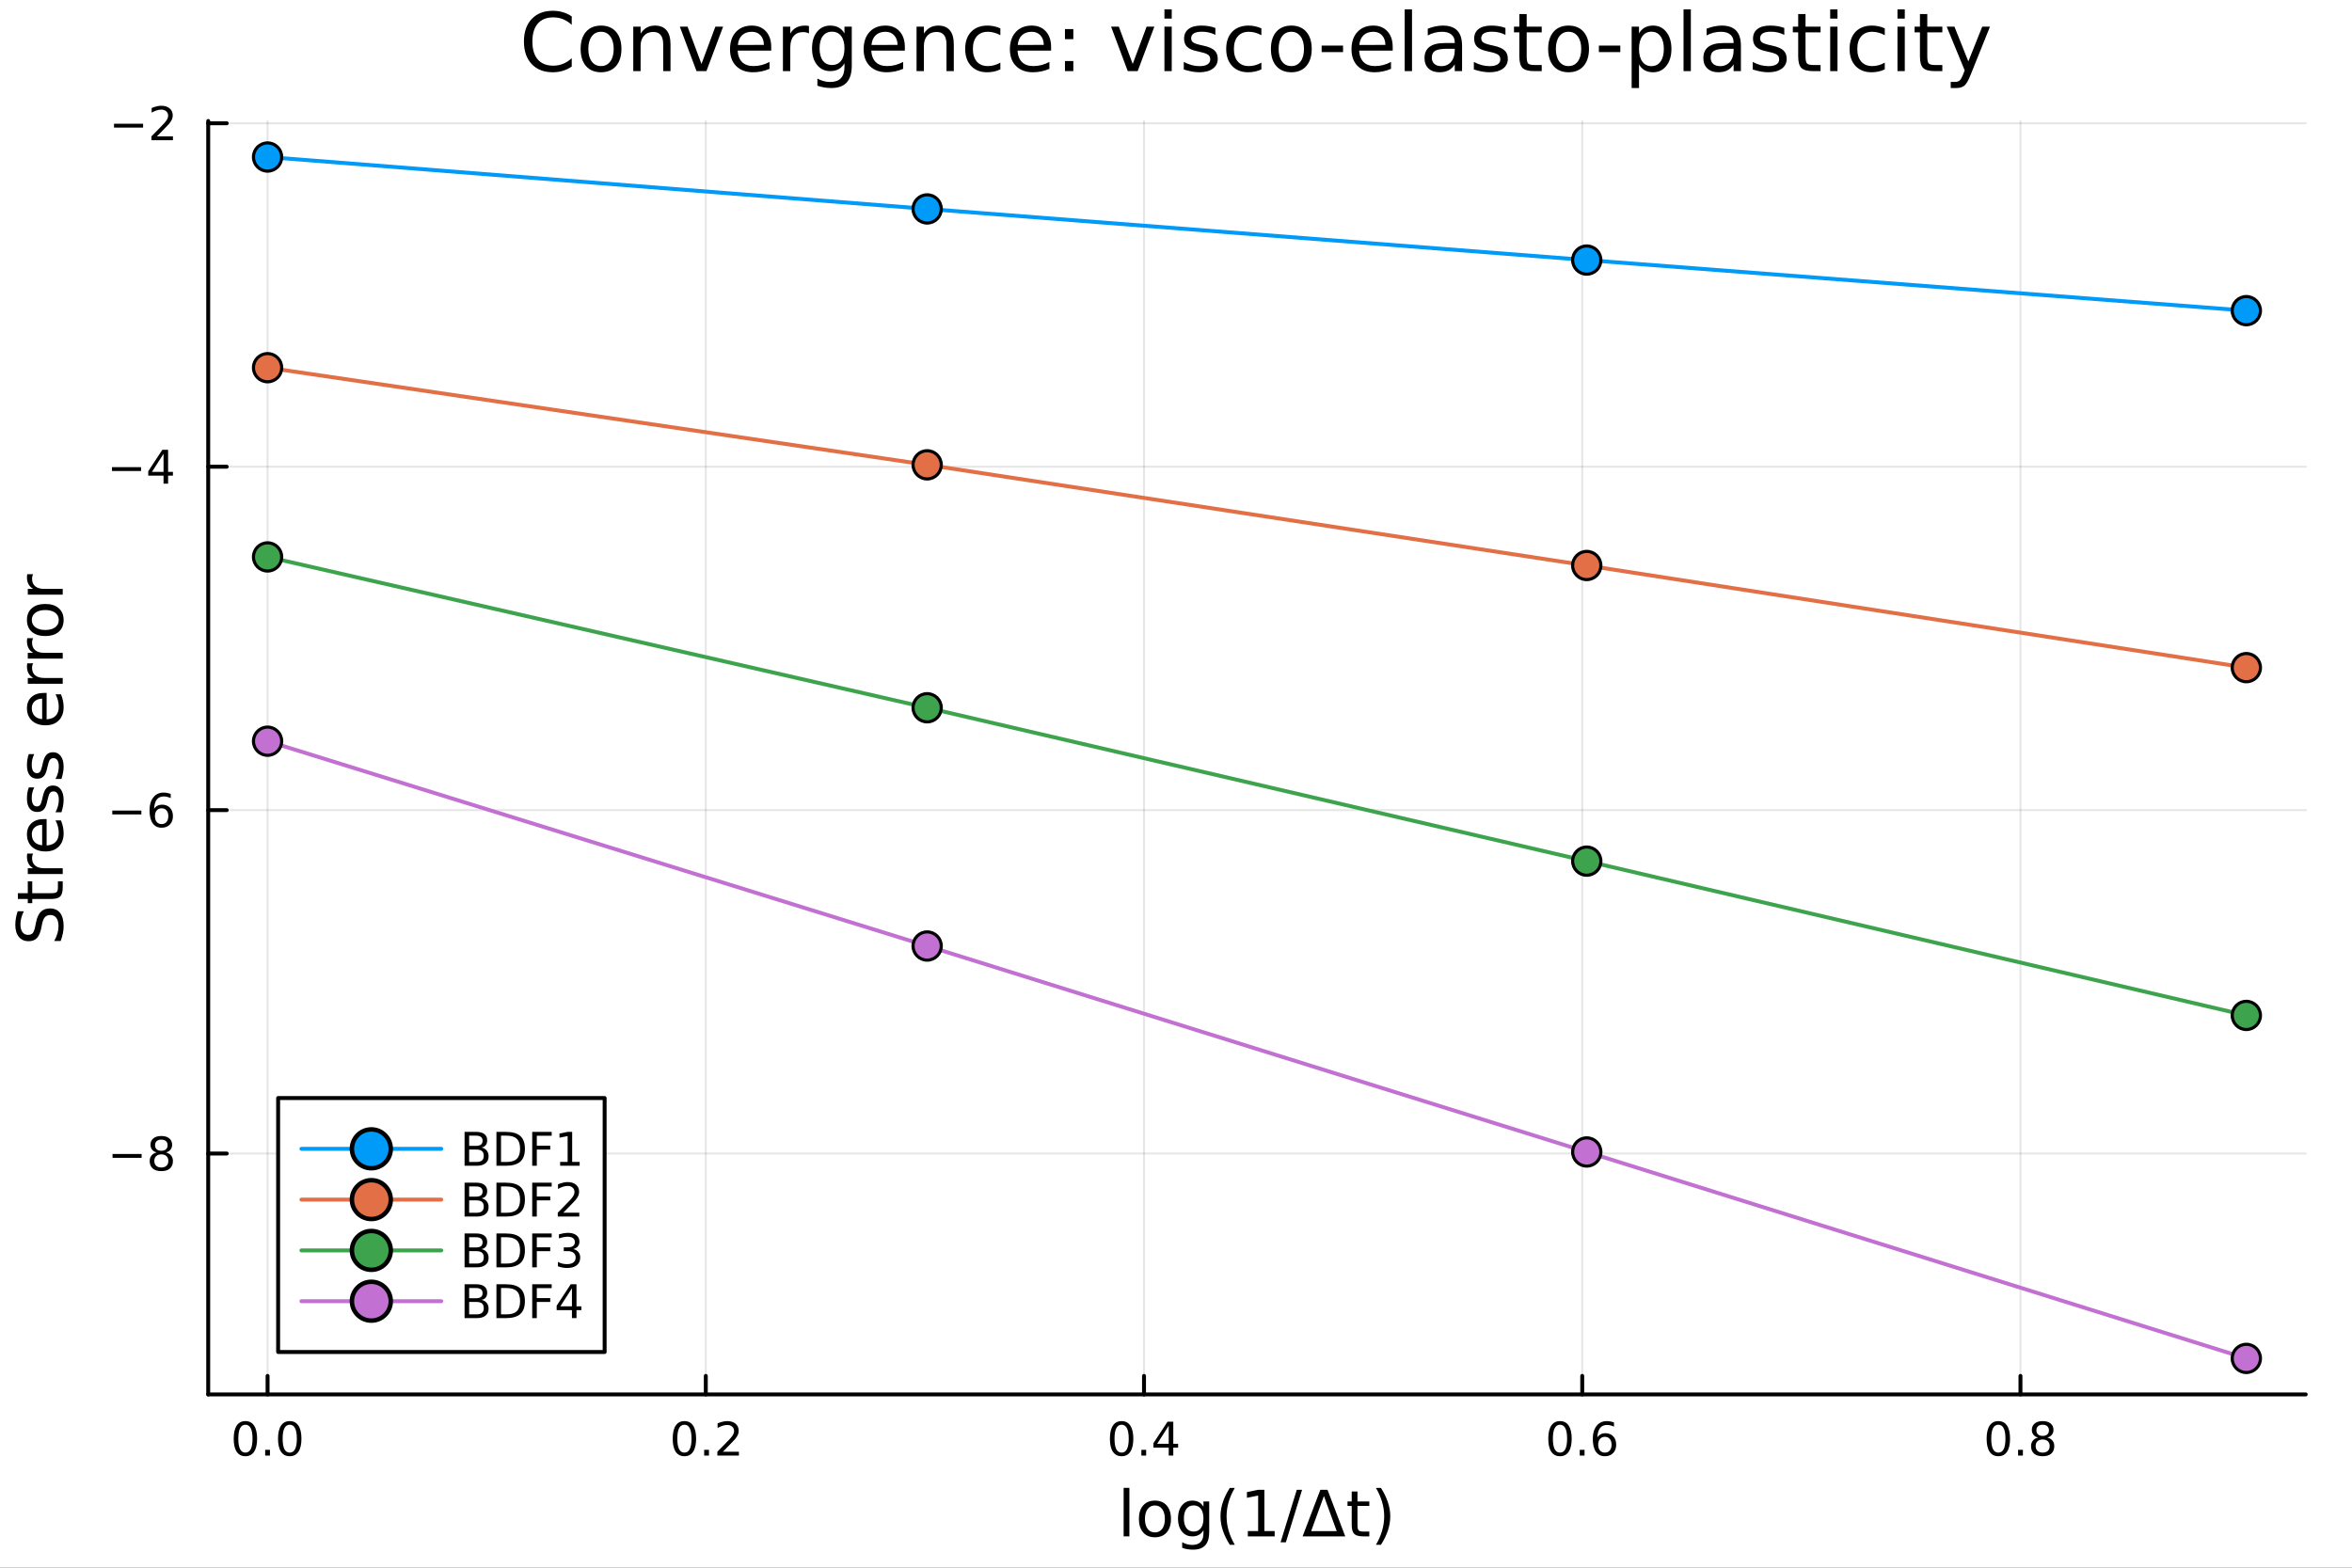 <svg xmlns="http://www.w3.org/2000/svg" xmlns:xlink="http://www.w3.org/1999/xlink" width="600" height="400" viewBox="0 0 2400 1600">
<rect x="0" y="0" width="2400" height="1600" fill="#333333" stroke="none"/>
<defs>
  <clipPath id="clip310">
    <rect x="0" y="0" width="2400" height="1600"></rect>
  </clipPath>
</defs>
<path clip-path="url(#clip310)" d="M0 1600 L2400 1600 L2400 8.88178e-14 L0 8.88178e-14  Z" fill="#ffffff" fill-rule="evenodd" fill-opacity="1"></path>
<defs>
  <clipPath id="clip311">
    <rect x="480" y="0" width="1681" height="1600"></rect>
  </clipPath>
</defs>
<path clip-path="url(#clip310)" d="M212.459 1423.18 L2352.76 1423.18 L2352.76 123.472 L212.459 123.472  Z" fill="#ffffff" fill-rule="evenodd" fill-opacity="1"></path>
<defs>
  <clipPath id="clip312">
    <rect x="212" y="123" width="2141" height="1301"></rect>
  </clipPath>
</defs>
<polyline clip-path="url(#clip312)" style="stroke:#000000; stroke-linecap:round; stroke-linejoin:round; stroke-width:2; stroke-opacity:0.1; fill:none" points="273.033,1423.18 273.033,123.472 "></polyline>
<polyline clip-path="url(#clip312)" style="stroke:#000000; stroke-linecap:round; stroke-linejoin:round; stroke-width:2; stroke-opacity:0.1; fill:none" points="720.198,1423.18 720.198,123.472 "></polyline>
<polyline clip-path="url(#clip312)" style="stroke:#000000; stroke-linecap:round; stroke-linejoin:round; stroke-width:2; stroke-opacity:0.1; fill:none" points="1167.36,1423.18 1167.36,123.472 "></polyline>
<polyline clip-path="url(#clip312)" style="stroke:#000000; stroke-linecap:round; stroke-linejoin:round; stroke-width:2; stroke-opacity:0.1; fill:none" points="1614.53,1423.18 1614.53,123.472 "></polyline>
<polyline clip-path="url(#clip312)" style="stroke:#000000; stroke-linecap:round; stroke-linejoin:round; stroke-width:2; stroke-opacity:0.1; fill:none" points="2061.69,1423.18 2061.69,123.472 "></polyline>
<polyline clip-path="url(#clip312)" style="stroke:#000000; stroke-linecap:round; stroke-linejoin:round; stroke-width:2; stroke-opacity:0.1; fill:none" points="212.459,1177.31 2352.76,1177.31 "></polyline>
<polyline clip-path="url(#clip312)" style="stroke:#000000; stroke-linecap:round; stroke-linejoin:round; stroke-width:2; stroke-opacity:0.1; fill:none" points="212.459,826.821 2352.76,826.821 "></polyline>
<polyline clip-path="url(#clip312)" style="stroke:#000000; stroke-linecap:round; stroke-linejoin:round; stroke-width:2; stroke-opacity:0.1; fill:none" points="212.459,476.329 2352.76,476.329 "></polyline>
<polyline clip-path="url(#clip312)" style="stroke:#000000; stroke-linecap:round; stroke-linejoin:round; stroke-width:2; stroke-opacity:0.1; fill:none" points="212.459,125.836 2352.76,125.836 "></polyline>
<polyline clip-path="url(#clip310)" style="stroke:#000000; stroke-linecap:round; stroke-linejoin:round; stroke-width:4; stroke-opacity:1; fill:none" points="212.459,1423.18 2352.76,1423.18 "></polyline>
<polyline clip-path="url(#clip310)" style="stroke:#000000; stroke-linecap:round; stroke-linejoin:round; stroke-width:4; stroke-opacity:1; fill:none" points="273.033,1423.18 273.033,1404.28 "></polyline>
<polyline clip-path="url(#clip310)" style="stroke:#000000; stroke-linecap:round; stroke-linejoin:round; stroke-width:4; stroke-opacity:1; fill:none" points="720.198,1423.18 720.198,1404.28 "></polyline>
<polyline clip-path="url(#clip310)" style="stroke:#000000; stroke-linecap:round; stroke-linejoin:round; stroke-width:4; stroke-opacity:1; fill:none" points="1167.36,1423.18 1167.36,1404.28 "></polyline>
<polyline clip-path="url(#clip310)" style="stroke:#000000; stroke-linecap:round; stroke-linejoin:round; stroke-width:4; stroke-opacity:1; fill:none" points="1614.53,1423.18 1614.53,1404.28 "></polyline>
<polyline clip-path="url(#clip310)" style="stroke:#000000; stroke-linecap:round; stroke-linejoin:round; stroke-width:4; stroke-opacity:1; fill:none" points="2061.69,1423.18 2061.69,1404.28 "></polyline>
<path clip-path="url(#clip310)" d="M250.418 1454.1 Q246.807 1454.1 244.978 1457.66 Q243.172 1461.2 243.172 1468.33 Q243.172 1475.44 244.978 1479.01 Q246.807 1482.55 250.418 1482.55 Q254.052 1482.55 255.858 1479.01 Q257.686 1475.44 257.686 1468.33 Q257.686 1461.2 255.858 1457.66 Q254.052 1454.1 250.418 1454.1 M250.418 1450.39 Q256.228 1450.39 259.283 1455 Q262.362 1459.58 262.362 1468.33 Q262.362 1477.06 259.283 1481.67 Q256.228 1486.25 250.418 1486.25 Q244.608 1486.25 241.529 1481.67 Q238.473 1477.06 238.473 1468.33 Q238.473 1459.58 241.529 1455 Q244.608 1450.39 250.418 1450.39 Z" fill="#000000" fill-rule="nonzero" fill-opacity="1"></path><path clip-path="url(#clip310)" d="M270.58 1479.7 L275.464 1479.7 L275.464 1485.58 L270.58 1485.58 L270.58 1479.7 Z" fill="#000000" fill-rule="nonzero" fill-opacity="1"></path><path clip-path="url(#clip310)" d="M295.649 1454.1 Q292.038 1454.1 290.209 1457.66 Q288.404 1461.2 288.404 1468.33 Q288.404 1475.44 290.209 1479.01 Q292.038 1482.55 295.649 1482.55 Q299.283 1482.55 301.089 1479.01 Q302.917 1475.44 302.917 1468.33 Q302.917 1461.2 301.089 1457.66 Q299.283 1454.1 295.649 1454.1 M295.649 1450.39 Q301.459 1450.39 304.515 1455 Q307.593 1459.58 307.593 1468.33 Q307.593 1477.06 304.515 1481.67 Q301.459 1486.25 295.649 1486.25 Q289.839 1486.25 286.76 1481.67 Q283.705 1477.06 283.705 1468.33 Q283.705 1459.58 286.76 1455 Q289.839 1450.39 295.649 1450.39 Z" fill="#000000" fill-rule="nonzero" fill-opacity="1"></path><path clip-path="url(#clip310)" d="M698.381 1454.1 Q694.77 1454.1 692.941 1457.66 Q691.135 1461.2 691.135 1468.33 Q691.135 1475.44 692.941 1479.01 Q694.77 1482.55 698.381 1482.55 Q702.015 1482.55 703.82 1479.01 Q705.649 1475.44 705.649 1468.33 Q705.649 1461.2 703.82 1457.66 Q702.015 1454.1 698.381 1454.1 M698.381 1450.39 Q704.191 1450.39 707.246 1455 Q710.325 1459.58 710.325 1468.33 Q710.325 1477.06 707.246 1481.67 Q704.191 1486.25 698.381 1486.25 Q692.57 1486.25 689.492 1481.67 Q686.436 1477.06 686.436 1468.33 Q686.436 1459.58 689.492 1455 Q692.57 1450.39 698.381 1450.39 Z" fill="#000000" fill-rule="nonzero" fill-opacity="1"></path><path clip-path="url(#clip310)" d="M718.543 1479.7 L723.427 1479.7 L723.427 1485.58 L718.543 1485.58 L718.543 1479.7 Z" fill="#000000" fill-rule="nonzero" fill-opacity="1"></path><path clip-path="url(#clip310)" d="M737.64 1481.64 L753.959 1481.64 L753.959 1485.58 L732.015 1485.58 L732.015 1481.64 Q734.677 1478.89 739.26 1474.26 Q743.867 1469.61 745.047 1468.27 Q747.292 1465.74 748.172 1464.01 Q749.075 1462.25 749.075 1460.56 Q749.075 1457.8 747.13 1456.07 Q745.209 1454.33 742.107 1454.33 Q739.908 1454.33 737.455 1455.09 Q735.024 1455.86 732.246 1457.41 L732.246 1452.69 Q735.07 1451.55 737.524 1450.97 Q739.978 1450.39 742.015 1450.39 Q747.385 1450.39 750.579 1453.08 Q753.774 1455.77 753.774 1460.26 Q753.774 1462.39 752.964 1464.31 Q752.177 1466.2 750.07 1468.8 Q749.491 1469.47 746.39 1472.69 Q743.288 1475.88 737.64 1481.64 Z" fill="#000000" fill-rule="nonzero" fill-opacity="1"></path><path clip-path="url(#clip310)" d="M1144.5 1454.1 Q1140.89 1454.1 1139.06 1457.66 Q1137.26 1461.2 1137.26 1468.33 Q1137.26 1475.44 1139.06 1479.01 Q1140.89 1482.55 1144.5 1482.55 Q1148.14 1482.55 1149.94 1479.01 Q1151.77 1475.44 1151.77 1468.33 Q1151.77 1461.2 1149.94 1457.66 Q1148.14 1454.1 1144.5 1454.1 M1144.5 1450.39 Q1150.31 1450.39 1153.37 1455 Q1156.45 1459.58 1156.45 1468.33 Q1156.45 1477.06 1153.37 1481.67 Q1150.31 1486.25 1144.5 1486.25 Q1138.69 1486.25 1135.61 1481.67 Q1132.56 1477.06 1132.56 1468.33 Q1132.56 1459.58 1135.61 1455 Q1138.69 1450.39 1144.5 1450.39 Z" fill="#000000" fill-rule="nonzero" fill-opacity="1"></path><path clip-path="url(#clip310)" d="M1164.67 1479.7 L1169.55 1479.7 L1169.55 1485.58 L1164.67 1485.58 L1164.67 1479.7 Z" fill="#000000" fill-rule="nonzero" fill-opacity="1"></path><path clip-path="url(#clip310)" d="M1192.58 1455.09 L1180.78 1473.54 L1192.58 1473.54 L1192.58 1455.09 M1191.35 1451.02 L1197.23 1451.02 L1197.23 1473.54 L1202.17 1473.54 L1202.17 1477.43 L1197.23 1477.43 L1197.23 1485.58 L1192.58 1485.58 L1192.58 1477.43 L1176.98 1477.43 L1176.98 1472.92 L1191.35 1451.02 Z" fill="#000000" fill-rule="nonzero" fill-opacity="1"></path><path clip-path="url(#clip310)" d="M1591.83 1454.1 Q1588.22 1454.1 1586.39 1457.66 Q1584.58 1461.2 1584.58 1468.33 Q1584.58 1475.44 1586.39 1479.01 Q1588.22 1482.55 1591.83 1482.55 Q1595.46 1482.55 1597.27 1479.01 Q1599.1 1475.44 1599.1 1468.33 Q1599.1 1461.2 1597.27 1457.66 Q1595.46 1454.1 1591.83 1454.1 M1591.83 1450.39 Q1597.64 1450.39 1600.7 1455 Q1603.77 1459.58 1603.77 1468.33 Q1603.77 1477.06 1600.7 1481.67 Q1597.64 1486.25 1591.83 1486.25 Q1586.02 1486.25 1582.94 1481.67 Q1579.89 1477.06 1579.89 1468.33 Q1579.89 1459.58 1582.94 1455 Q1586.02 1450.39 1591.83 1450.39 Z" fill="#000000" fill-rule="nonzero" fill-opacity="1"></path><path clip-path="url(#clip310)" d="M1611.99 1479.7 L1616.88 1479.7 L1616.88 1485.58 L1611.99 1485.58 L1611.99 1479.7 Z" fill="#000000" fill-rule="nonzero" fill-opacity="1"></path><path clip-path="url(#clip310)" d="M1637.64 1466.44 Q1634.49 1466.44 1632.64 1468.59 Q1630.81 1470.74 1630.81 1474.49 Q1630.81 1478.22 1632.64 1480.39 Q1634.49 1482.55 1637.64 1482.55 Q1640.79 1482.55 1642.62 1480.39 Q1644.47 1478.22 1644.47 1474.49 Q1644.47 1470.74 1642.62 1468.59 Q1640.79 1466.44 1637.64 1466.44 M1646.92 1451.78 L1646.92 1456.04 Q1645.16 1455.21 1643.36 1454.77 Q1641.57 1454.33 1639.82 1454.33 Q1635.19 1454.33 1632.73 1457.45 Q1630.3 1460.58 1629.95 1466.9 Q1631.32 1464.89 1633.38 1463.82 Q1635.44 1462.73 1637.92 1462.73 Q1643.13 1462.73 1646.13 1465.9 Q1649.17 1469.05 1649.17 1474.49 Q1649.17 1479.82 1646.02 1483.03 Q1642.87 1486.25 1637.64 1486.25 Q1631.64 1486.25 1628.47 1481.67 Q1625.3 1477.06 1625.3 1468.33 Q1625.3 1460.14 1629.19 1455.28 Q1633.08 1450.39 1639.63 1450.39 Q1641.39 1450.39 1643.17 1450.74 Q1644.98 1451.09 1646.92 1451.78 Z" fill="#000000" fill-rule="nonzero" fill-opacity="1"></path><path clip-path="url(#clip310)" d="M2039.12 1454.1 Q2035.51 1454.1 2033.68 1457.66 Q2031.88 1461.2 2031.88 1468.33 Q2031.88 1475.44 2033.68 1479.01 Q2035.51 1482.55 2039.12 1482.55 Q2042.76 1482.55 2044.56 1479.01 Q2046.39 1475.44 2046.39 1468.33 Q2046.39 1461.2 2044.56 1457.66 Q2042.76 1454.1 2039.12 1454.1 M2039.12 1450.39 Q2044.93 1450.39 2047.99 1455 Q2051.07 1459.58 2051.07 1468.33 Q2051.07 1477.06 2047.99 1481.67 Q2044.93 1486.25 2039.12 1486.25 Q2033.31 1486.25 2030.23 1481.67 Q2027.18 1477.06 2027.18 1468.33 Q2027.18 1459.58 2030.23 1455 Q2033.31 1450.39 2039.12 1450.39 Z" fill="#000000" fill-rule="nonzero" fill-opacity="1"></path><path clip-path="url(#clip310)" d="M2059.28 1479.7 L2064.17 1479.7 L2064.17 1485.58 L2059.28 1485.58 L2059.28 1479.7 Z" fill="#000000" fill-rule="nonzero" fill-opacity="1"></path><path clip-path="url(#clip310)" d="M2084.35 1469.17 Q2081.02 1469.17 2079.1 1470.95 Q2077.2 1472.73 2077.2 1475.86 Q2077.2 1478.98 2079.1 1480.77 Q2081.02 1482.55 2084.35 1482.55 Q2087.69 1482.55 2089.61 1480.77 Q2091.53 1478.96 2091.53 1475.86 Q2091.53 1472.73 2089.61 1470.95 Q2087.71 1469.17 2084.35 1469.17 M2079.68 1467.18 Q2076.67 1466.44 2074.98 1464.38 Q2073.31 1462.32 2073.31 1459.35 Q2073.31 1455.21 2076.25 1452.8 Q2079.21 1450.39 2084.35 1450.39 Q2089.51 1450.39 2092.45 1452.8 Q2095.39 1455.21 2095.39 1459.35 Q2095.39 1462.32 2093.7 1464.38 Q2092.04 1466.44 2089.05 1467.18 Q2092.43 1467.96 2094.31 1470.26 Q2096.2 1472.55 2096.2 1475.86 Q2096.2 1480.88 2093.13 1483.57 Q2090.07 1486.25 2084.35 1486.25 Q2078.63 1486.25 2075.56 1483.57 Q2072.5 1480.88 2072.5 1475.86 Q2072.5 1472.55 2074.4 1470.26 Q2076.3 1467.96 2079.68 1467.18 M2077.96 1459.79 Q2077.96 1462.48 2079.63 1463.98 Q2081.32 1465.49 2084.35 1465.49 Q2087.36 1465.49 2089.05 1463.98 Q2090.76 1462.48 2090.76 1459.79 Q2090.76 1457.11 2089.05 1455.6 Q2087.36 1454.1 2084.35 1454.1 Q2081.32 1454.1 2079.63 1455.6 Q2077.96 1457.11 2077.96 1459.79 Z" fill="#000000" fill-rule="nonzero" fill-opacity="1"></path><path clip-path="url(#clip310)" d="M1146.57 1518.52 L1152.43 1518.52 L1152.43 1568.04 L1146.57 1568.04 L1146.57 1518.52 Z" fill="#000000" fill-rule="nonzero" fill-opacity="1"></path><path clip-path="url(#clip310)" d="M1178.5 1536.5 Q1173.79 1536.5 1171.05 1540.19 Q1168.31 1543.85 1168.31 1550.25 Q1168.31 1556.65 1171.02 1560.34 Q1173.75 1564 1178.5 1564 Q1183.18 1564 1185.91 1560.31 Q1188.65 1556.62 1188.65 1550.25 Q1188.65 1543.92 1185.91 1540.23 Q1183.18 1536.5 1178.5 1536.5 M1178.5 1531.54 Q1186.14 1531.54 1190.5 1536.5 Q1194.86 1541.47 1194.86 1550.25 Q1194.86 1559 1190.5 1564 Q1186.14 1568.97 1178.5 1568.97 Q1170.83 1568.97 1166.47 1564 Q1162.14 1559 1162.14 1550.25 Q1162.14 1541.47 1166.47 1536.5 Q1170.83 1531.54 1178.5 1531.54 Z" fill="#000000" fill-rule="nonzero" fill-opacity="1"></path><path clip-path="url(#clip310)" d="M1228.02 1549.81 Q1228.02 1543.44 1225.38 1539.94 Q1222.77 1536.44 1218.03 1536.44 Q1213.32 1536.44 1210.67 1539.94 Q1208.06 1543.44 1208.06 1549.81 Q1208.06 1556.14 1210.67 1559.64 Q1213.32 1563.14 1218.03 1563.14 Q1222.77 1563.14 1225.38 1559.64 Q1228.02 1556.14 1228.02 1549.81 M1233.88 1563.62 Q1233.88 1572.72 1229.84 1577.15 Q1225.79 1581.6 1217.45 1581.6 Q1214.37 1581.6 1211.63 1581.13 Q1208.89 1580.68 1206.31 1579.72 L1206.31 1574.03 Q1208.89 1575.43 1211.41 1576.1 Q1213.92 1576.76 1216.53 1576.76 Q1222.29 1576.76 1225.16 1573.74 Q1228.02 1570.75 1228.02 1564.67 L1228.02 1561.77 Q1226.21 1564.92 1223.37 1566.48 Q1220.54 1568.04 1216.6 1568.04 Q1210.04 1568.04 1206.03 1563.05 Q1202.02 1558.05 1202.02 1549.81 Q1202.02 1541.53 1206.03 1536.53 Q1210.04 1531.54 1216.6 1531.54 Q1220.54 1531.54 1223.37 1533.1 Q1226.21 1534.66 1228.02 1537.81 L1228.02 1532.4 L1233.88 1532.4 L1233.88 1563.62 Z" fill="#000000" fill-rule="nonzero" fill-opacity="1"></path><path clip-path="url(#clip310)" d="M1260.01 1518.58 Q1255.74 1525.9 1253.68 1533.06 Q1251.61 1540.23 1251.61 1547.58 Q1251.61 1554.93 1253.68 1562.16 Q1255.78 1569.35 1260.01 1576.64 L1254.92 1576.64 Q1250.14 1569.16 1247.76 1561.93 Q1245.4 1554.71 1245.4 1547.58 Q1245.4 1540.48 1247.76 1533.29 Q1250.11 1526.09 1254.92 1518.58 L1260.01 1518.58 Z" fill="#000000" fill-rule="nonzero" fill-opacity="1"></path><path clip-path="url(#clip310)" d="M1273.31 1562.63 L1283.82 1562.63 L1283.82 1526.38 L1272.39 1528.67 L1272.39 1522.82 L1283.75 1520.52 L1290.18 1520.52 L1290.18 1562.63 L1300.69 1562.63 L1300.69 1568.04 L1273.31 1568.04 L1273.31 1562.63 Z" fill="#000000" fill-rule="nonzero" fill-opacity="1"></path><path clip-path="url(#clip310)" d="M1323.25 1520.52 L1328.66 1520.52 L1312.11 1574.09 L1306.7 1574.09 L1323.25 1520.52 Z" fill="#000000" fill-rule="nonzero" fill-opacity="1"></path><path clip-path="url(#clip310)" d="M1350.94 1526.86 L1337.89 1562.7 L1364.02 1562.7 L1350.94 1526.86 M1329.17 1568.04 L1347.31 1520.52 L1354.6 1520.52 L1372.71 1568.04 L1329.17 1568.04 Z" fill="#000000" fill-rule="nonzero" fill-opacity="1"></path><path clip-path="url(#clip310)" d="M1385.19 1522.27 L1385.19 1532.4 L1397.25 1532.4 L1397.25 1536.95 L1385.19 1536.95 L1385.19 1556.3 Q1385.19 1560.66 1386.37 1561.9 Q1387.58 1563.14 1391.24 1563.14 L1397.25 1563.14 L1397.25 1568.04 L1391.24 1568.04 Q1384.46 1568.04 1381.88 1565.53 Q1379.3 1562.98 1379.3 1556.3 L1379.3 1536.95 L1375.01 1536.95 L1375.01 1532.4 L1379.3 1532.4 L1379.3 1522.27 L1385.19 1522.27 Z" fill="#000000" fill-rule="nonzero" fill-opacity="1"></path><path clip-path="url(#clip310)" d="M1404.03 1518.58 L1409.13 1518.58 Q1413.9 1526.09 1416.26 1533.29 Q1418.64 1540.48 1418.64 1547.58 Q1418.64 1554.71 1416.26 1561.93 Q1413.9 1569.16 1409.13 1576.64 L1404.03 1576.64 Q1408.27 1569.35 1410.34 1562.16 Q1412.44 1554.93 1412.44 1547.58 Q1412.44 1540.23 1410.34 1533.06 Q1408.27 1525.9 1404.03 1518.58 Z" fill="#000000" fill-rule="nonzero" fill-opacity="1"></path><polyline clip-path="url(#clip310)" style="stroke:#000000; stroke-linecap:round; stroke-linejoin:round; stroke-width:4; stroke-opacity:1; fill:none" points="212.459,1423.18 212.459,123.472 "></polyline>
<polyline clip-path="url(#clip310)" style="stroke:#000000; stroke-linecap:round; stroke-linejoin:round; stroke-width:4; stroke-opacity:1; fill:none" points="212.459,1177.31 231.357,1177.31 "></polyline>
<polyline clip-path="url(#clip310)" style="stroke:#000000; stroke-linecap:round; stroke-linejoin:round; stroke-width:4; stroke-opacity:1; fill:none" points="212.459,826.821 231.357,826.821 "></polyline>
<polyline clip-path="url(#clip310)" style="stroke:#000000; stroke-linecap:round; stroke-linejoin:round; stroke-width:4; stroke-opacity:1; fill:none" points="212.459,476.329 231.357,476.329 "></polyline>
<polyline clip-path="url(#clip310)" style="stroke:#000000; stroke-linecap:round; stroke-linejoin:round; stroke-width:4; stroke-opacity:1; fill:none" points="212.459,125.836 231.357,125.836 "></polyline>
<path clip-path="url(#clip310)" d="M114.839 1177.77 L144.515 1177.77 L144.515 1181.7 L114.839 1181.7 L114.839 1177.77 Z" fill="#000000" fill-rule="nonzero" fill-opacity="1"></path><path clip-path="url(#clip310)" d="M164.607 1178.18 Q161.274 1178.18 159.353 1179.96 Q157.454 1181.75 157.454 1184.87 Q157.454 1188 159.353 1189.78 Q161.274 1191.56 164.607 1191.56 Q167.94 1191.56 169.862 1189.78 Q171.783 1187.97 171.783 1184.87 Q171.783 1181.75 169.862 1179.96 Q167.964 1178.18 164.607 1178.18 M159.931 1176.19 Q156.922 1175.45 155.232 1173.39 Q153.566 1171.33 153.566 1168.37 Q153.566 1164.22 156.505 1161.82 Q159.468 1159.41 164.607 1159.41 Q169.769 1159.41 172.709 1161.82 Q175.649 1164.22 175.649 1168.37 Q175.649 1171.33 173.959 1173.39 Q172.292 1175.45 169.306 1176.19 Q172.686 1176.98 174.561 1179.27 Q176.459 1181.56 176.459 1184.87 Q176.459 1189.89 173.38 1192.58 Q170.325 1195.27 164.607 1195.27 Q158.89 1195.27 155.811 1192.58 Q152.755 1189.89 152.755 1184.87 Q152.755 1181.56 154.653 1179.27 Q156.552 1176.98 159.931 1176.19 M158.218 1168.81 Q158.218 1171.49 159.885 1173 Q161.575 1174.5 164.607 1174.5 Q167.616 1174.5 169.306 1173 Q171.019 1171.49 171.019 1168.81 Q171.019 1166.12 169.306 1164.62 Q167.616 1163.11 164.607 1163.11 Q161.575 1163.11 159.885 1164.62 Q158.218 1166.12 158.218 1168.81 Z" fill="#000000" fill-rule="nonzero" fill-opacity="1"></path><path clip-path="url(#clip310)" d="M114.584 827.273 L144.26 827.273 L144.26 831.208 L114.584 831.208 L114.584 827.273 Z" fill="#000000" fill-rule="nonzero" fill-opacity="1"></path><path clip-path="url(#clip310)" d="M164.931 824.958 Q161.783 824.958 159.931 827.111 Q158.103 829.263 158.103 833.013 Q158.103 836.74 159.931 838.916 Q161.783 841.069 164.931 841.069 Q168.079 841.069 169.908 838.916 Q171.76 836.74 171.76 833.013 Q171.76 829.263 169.908 827.111 Q168.079 824.958 164.931 824.958 M174.214 810.305 L174.214 814.564 Q172.454 813.731 170.649 813.291 Q168.866 812.851 167.107 812.851 Q162.477 812.851 160.024 815.976 Q157.593 819.101 157.246 825.421 Q158.612 823.407 160.672 822.342 Q162.732 821.254 165.209 821.254 Q170.417 821.254 173.427 824.425 Q176.459 827.574 176.459 833.013 Q176.459 838.337 173.311 841.555 Q170.163 844.773 164.931 844.773 Q158.936 844.773 155.765 840.189 Q152.593 835.583 152.593 826.856 Q152.593 818.662 156.482 813.801 Q160.371 808.916 166.922 808.916 Q168.681 808.916 170.464 809.263 Q172.269 809.611 174.214 810.305 Z" fill="#000000" fill-rule="nonzero" fill-opacity="1"></path><path clip-path="url(#clip310)" d="M114.26 476.78 L143.936 476.78 L143.936 480.715 L114.26 480.715 L114.26 476.78 Z" fill="#000000" fill-rule="nonzero" fill-opacity="1"></path><path clip-path="url(#clip310)" d="M166.876 463.123 L155.07 481.572 L166.876 481.572 L166.876 463.123 M165.649 459.049 L171.528 459.049 L171.528 481.572 L176.459 481.572 L176.459 485.46 L171.528 485.46 L171.528 493.609 L166.876 493.609 L166.876 485.46 L151.274 485.46 L151.274 480.947 L165.649 459.049 Z" fill="#000000" fill-rule="nonzero" fill-opacity="1"></path><path clip-path="url(#clip310)" d="M116.343 126.287 L146.019 126.287 L146.019 130.222 L116.343 130.222 L116.343 126.287 Z" fill="#000000" fill-rule="nonzero" fill-opacity="1"></path><path clip-path="url(#clip310)" d="M160.14 139.181 L176.459 139.181 L176.459 143.116 L154.515 143.116 L154.515 139.181 Q157.177 136.426 161.76 131.796 Q166.366 127.144 167.547 125.801 Q169.792 123.278 170.672 121.542 Q171.575 119.783 171.575 118.093 Q171.575 115.338 169.63 113.602 Q167.709 111.866 164.607 111.866 Q162.408 111.866 159.954 112.63 Q157.524 113.394 154.746 114.945 L154.746 110.222 Q157.57 109.088 160.024 108.509 Q162.477 107.931 164.515 107.931 Q169.885 107.931 173.079 110.616 Q176.274 113.301 176.274 117.792 Q176.274 119.921 175.464 121.843 Q174.677 123.741 172.57 126.333 Q171.991 127.005 168.889 130.222 Q165.788 133.417 160.14 139.181 Z" fill="#000000" fill-rule="nonzero" fill-opacity="1"></path><path clip-path="url(#clip310)" d="M18.044 930.018 L24.314 930.018 Q22.563 933.678 21.704 936.925 Q20.845 940.171 20.845 943.195 Q20.845 948.447 22.882 951.311 Q24.919 954.144 28.674 954.144 Q31.826 954.144 33.449 952.266 Q35.04 950.356 36.027 945.073 L36.823 941.19 Q38.191 933.996 41.66 930.591 Q45.098 927.153 50.891 927.153 Q57.798 927.153 61.362 931.8 Q64.927 936.415 64.927 945.359 Q64.927 948.733 64.163 952.552 Q63.399 956.34 61.904 960.414 L55.283 960.414 Q57.479 956.499 58.593 952.743 Q59.707 948.988 59.707 945.359 Q59.707 939.853 57.543 936.861 Q55.379 933.869 51.368 933.869 Q47.867 933.869 45.894 936.033 Q43.92 938.166 42.934 943.068 L42.17 946.982 Q40.737 954.176 37.682 957.39 Q34.626 960.605 29.184 960.605 Q22.882 960.605 19.253 956.181 Q15.625 951.725 15.625 943.927 Q15.625 940.585 16.23 937.116 Q16.834 933.646 18.044 930.018 Z" fill="#000000" fill-rule="nonzero" fill-opacity="1"></path><path clip-path="url(#clip310)" d="M18.235 911.589 L28.356 911.589 L28.356 899.526 L32.908 899.526 L32.908 911.589 L52.259 911.589 Q56.62 911.589 57.861 910.411 Q59.103 909.202 59.103 905.542 L59.103 899.526 L64.004 899.526 L64.004 905.542 Q64.004 912.321 61.49 914.899 Q58.943 917.477 52.259 917.477 L32.908 917.477 L32.908 921.774 L28.356 921.774 L28.356 917.477 L18.235 917.477 L18.235 911.589 Z" fill="#000000" fill-rule="nonzero" fill-opacity="1"></path><path clip-path="url(#clip310)" d="M33.831 871.167 Q33.258 872.154 33.003 873.331 Q32.717 874.477 32.717 875.878 Q32.717 880.843 35.963 883.516 Q39.178 886.158 45.225 886.158 L64.004 886.158 L64.004 892.046 L28.356 892.046 L28.356 886.158 L33.894 886.158 Q30.648 884.312 29.088 881.352 Q27.497 878.392 27.497 874.159 Q27.497 873.554 27.592 872.822 Q27.656 872.09 27.815 871.199 L33.831 871.167 Z" fill="#000000" fill-rule="nonzero" fill-opacity="1"></path><path clip-path="url(#clip310)" d="M44.716 835.965 L47.581 835.965 L47.581 862.891 Q53.628 862.51 56.811 859.263 Q59.962 855.985 59.962 850.16 Q59.962 846.786 59.134 843.635 Q58.307 840.452 56.652 837.333 L62.19 837.333 Q63.527 840.484 64.227 843.794 Q64.927 847.105 64.927 850.51 Q64.927 859.04 59.962 864.037 Q54.997 869.003 46.53 869.003 Q37.777 869.003 32.653 864.292 Q27.497 859.549 27.497 851.529 Q27.497 844.335 32.144 840.166 Q36.759 835.965 44.716 835.965 M42.997 841.821 Q38.191 841.885 35.327 844.526 Q32.462 847.136 32.462 851.465 Q32.462 856.367 35.231 859.327 Q38 862.255 43.029 862.701 L42.997 841.821 Z" fill="#000000" fill-rule="nonzero" fill-opacity="1"></path><path clip-path="url(#clip310)" d="M29.407 803.627 L34.945 803.627 Q33.672 806.109 33.035 808.783 Q32.398 811.457 32.398 814.321 Q32.398 818.682 33.735 820.878 Q35.072 823.042 37.746 823.042 Q39.783 823.042 40.96 821.483 Q42.106 819.923 43.157 815.212 L43.602 813.207 Q44.939 806.969 47.39 804.359 Q49.809 801.717 54.169 801.717 Q59.134 801.717 62.031 805.664 Q64.927 809.579 64.927 816.454 Q64.927 819.318 64.354 822.437 Q63.813 825.525 62.699 828.962 L56.652 828.962 Q58.339 825.716 59.198 822.565 Q60.026 819.414 60.026 816.326 Q60.026 812.189 58.625 809.961 Q57.193 807.733 54.615 807.733 Q52.228 807.733 50.955 809.356 Q49.681 810.947 48.504 816.39 L48.026 818.427 Q46.88 823.87 44.525 826.289 Q42.138 828.708 38 828.708 Q32.971 828.708 30.234 825.143 Q27.497 821.578 27.497 815.021 Q27.497 811.775 27.974 808.91 Q28.452 806.046 29.407 803.627 Z" fill="#000000" fill-rule="nonzero" fill-opacity="1"></path><path clip-path="url(#clip310)" d="M29.407 769.666 L34.945 769.666 Q33.672 772.148 33.035 774.822 Q32.398 777.496 32.398 780.36 Q32.398 784.721 33.735 786.917 Q35.072 789.081 37.746 789.081 Q39.783 789.081 40.96 787.522 Q42.106 785.962 43.157 781.251 L43.602 779.246 Q44.939 773.008 47.39 770.398 Q49.809 767.756 54.169 767.756 Q59.134 767.756 62.031 771.703 Q64.927 775.618 64.927 782.493 Q64.927 785.357 64.354 788.476 Q63.813 791.564 62.699 795.001 L56.652 795.001 Q58.339 791.755 59.198 788.604 Q60.026 785.453 60.026 782.365 Q60.026 778.228 58.625 776 Q57.193 773.772 54.615 773.772 Q52.228 773.772 50.955 775.395 Q49.681 776.986 48.504 782.429 L48.026 784.466 Q46.88 789.909 44.525 792.328 Q42.138 794.747 38 794.747 Q32.971 794.747 30.234 791.182 Q27.497 787.617 27.497 781.06 Q27.497 777.814 27.974 774.949 Q28.452 772.085 29.407 769.666 Z" fill="#000000" fill-rule="nonzero" fill-opacity="1"></path><path clip-path="url(#clip310)" d="M44.716 707.218 L47.581 707.218 L47.581 734.145 Q53.628 733.763 56.811 730.517 Q59.962 727.238 59.962 721.414 Q59.962 718.04 59.134 714.889 Q58.307 711.706 56.652 708.587 L62.19 708.587 Q63.527 711.738 64.227 715.048 Q64.927 718.358 64.927 721.764 Q64.927 730.294 59.962 735.291 Q54.997 740.256 46.53 740.256 Q37.777 740.256 32.653 735.546 Q27.497 730.803 27.497 722.782 Q27.497 715.589 32.144 711.419 Q36.759 707.218 44.716 707.218 M42.997 713.075 Q38.191 713.138 35.327 715.78 Q32.462 718.39 32.462 722.719 Q32.462 727.62 35.231 730.58 Q38 733.508 43.029 733.954 L42.997 713.075 Z" fill="#000000" fill-rule="nonzero" fill-opacity="1"></path><path clip-path="url(#clip310)" d="M33.831 676.949 Q33.258 677.936 33.003 679.114 Q32.717 680.259 32.717 681.66 Q32.717 686.625 35.963 689.299 Q39.178 691.94 45.225 691.94 L64.004 691.94 L64.004 697.829 L28.356 697.829 L28.356 691.94 L33.894 691.94 Q30.648 690.094 29.088 687.134 Q27.497 684.174 27.497 679.941 Q27.497 679.336 27.592 678.604 Q27.656 677.872 27.815 676.981 L33.831 676.949 Z" fill="#000000" fill-rule="nonzero" fill-opacity="1"></path><path clip-path="url(#clip310)" d="M33.831 651.295 Q33.258 652.282 33.003 653.46 Q32.717 654.606 32.717 656.006 Q32.717 660.971 35.963 663.645 Q39.178 666.287 45.225 666.287 L64.004 666.287 L64.004 672.175 L28.356 672.175 L28.356 666.287 L33.894 666.287 Q30.648 664.441 29.088 661.481 Q27.497 658.52 27.497 654.287 Q27.497 653.683 27.592 652.95 Q27.656 652.218 27.815 651.327 L33.831 651.295 Z" fill="#000000" fill-rule="nonzero" fill-opacity="1"></path><path clip-path="url(#clip310)" d="M32.462 632.771 Q32.462 637.482 36.154 640.219 Q39.815 642.956 46.212 642.956 Q52.609 642.956 56.302 640.251 Q59.962 637.514 59.962 632.771 Q59.962 628.092 56.27 625.355 Q52.578 622.618 46.212 622.618 Q39.878 622.618 36.186 625.355 Q32.462 628.092 32.462 632.771 M27.497 632.771 Q27.497 625.132 32.462 620.772 Q37.427 616.411 46.212 616.411 Q54.965 616.411 59.962 620.772 Q64.927 625.132 64.927 632.771 Q64.927 640.442 59.962 644.802 Q54.965 649.131 46.212 649.131 Q37.427 649.131 32.462 644.802 Q27.497 640.442 27.497 632.771 Z" fill="#000000" fill-rule="nonzero" fill-opacity="1"></path><path clip-path="url(#clip310)" d="M33.831 586.047 Q33.258 587.034 33.003 588.211 Q32.717 589.357 32.717 590.758 Q32.717 595.723 35.963 598.396 Q39.178 601.038 45.225 601.038 L64.004 601.038 L64.004 606.926 L28.356 606.926 L28.356 601.038 L33.894 601.038 Q30.648 599.192 29.088 596.232 Q27.497 593.272 27.497 589.039 Q27.497 588.434 27.592 587.702 Q27.656 586.97 27.815 586.079 L33.831 586.047 Z" fill="#000000" fill-rule="nonzero" fill-opacity="1"></path><path clip-path="url(#clip310)" d="M583.401 16.755 L583.401 25.383 Q579.269 21.535 574.57 19.631 Q569.912 17.727 564.645 17.727 Q554.275 17.727 548.766 24.087 Q543.257 30.406 543.257 42.397 Q543.257 54.347 548.766 60.707 Q554.275 67.026 564.645 67.026 Q569.912 67.026 574.57 65.122 Q579.269 63.218 583.401 59.37 L583.401 67.918 Q579.107 70.834 574.287 72.292 Q569.506 73.751 564.159 73.751 Q550.427 73.751 542.527 65.365 Q534.628 56.94 534.628 42.397 Q534.628 27.814 542.527 19.428 Q550.427 11.002 564.159 11.002 Q569.587 11.002 574.368 12.461 Q579.188 13.878 583.401 16.755 Z" fill="#000000" fill-rule="nonzero" fill-opacity="1"></path><path clip-path="url(#clip310)" d="M613.297 32.431 Q607.301 32.431 603.818 37.131 Q600.334 41.789 600.334 49.931 Q600.334 58.074 603.777 62.773 Q607.261 67.431 613.297 67.431 Q619.252 67.431 622.735 62.732 Q626.219 58.033 626.219 49.931 Q626.219 41.87 622.735 37.171 Q619.252 32.431 613.297 32.431 M613.297 26.112 Q623.019 26.112 628.569 32.431 Q634.118 38.751 634.118 49.931 Q634.118 61.071 628.569 67.431 Q623.019 73.751 613.297 73.751 Q603.534 73.751 597.984 67.431 Q592.475 61.071 592.475 49.931 Q592.475 38.751 597.984 32.431 Q603.534 26.112 613.297 26.112 Z" fill="#000000" fill-rule="nonzero" fill-opacity="1"></path><path clip-path="url(#clip310)" d="M684.188 45.192 L684.188 72.576 L676.734 72.576 L676.734 45.435 Q676.734 38.994 674.222 35.794 Q671.711 32.594 666.688 32.594 Q660.652 32.594 657.168 36.442 Q653.684 40.29 653.684 46.934 L653.684 72.576 L646.19 72.576 L646.19 27.206 L653.684 27.206 L653.684 34.254 Q656.358 30.163 659.963 28.138 Q663.609 26.112 668.349 26.112 Q676.167 26.112 680.177 30.973 Q684.188 35.794 684.188 45.192 Z" fill="#000000" fill-rule="nonzero" fill-opacity="1"></path><path clip-path="url(#clip310)" d="M693.707 27.206 L701.606 27.206 L715.785 65.284 L729.963 27.206 L737.862 27.206 L720.848 72.576 L710.721 72.576 L693.707 27.206 Z" fill="#000000" fill-rule="nonzero" fill-opacity="1"></path><path clip-path="url(#clip310)" d="M786.959 48.028 L786.959 51.673 L752.688 51.673 Q753.174 59.37 757.306 63.421 Q761.479 67.431 768.892 67.431 Q773.186 67.431 777.196 66.378 Q781.247 65.325 785.217 63.218 L785.217 70.267 Q781.207 71.968 776.994 72.86 Q772.781 73.751 768.446 73.751 Q757.59 73.751 751.23 67.431 Q744.911 61.112 744.911 50.337 Q744.911 39.197 750.906 32.675 Q756.942 26.112 767.15 26.112 Q776.305 26.112 781.612 32.026 Q786.959 37.9 786.959 48.028 M779.505 45.84 Q779.424 39.723 776.062 36.077 Q772.74 32.431 767.231 32.431 Q760.993 32.431 757.225 35.956 Q753.499 39.48 752.931 45.88 L779.505 45.84 Z" fill="#000000" fill-rule="nonzero" fill-opacity="1"></path><path clip-path="url(#clip310)" d="M825.483 34.173 Q824.227 33.444 822.729 33.12 Q821.27 32.756 819.488 32.756 Q813.168 32.756 809.766 36.888 Q806.403 40.979 806.403 48.676 L806.403 72.576 L798.909 72.576 L798.909 27.206 L806.403 27.206 L806.403 34.254 Q808.753 30.122 812.52 28.138 Q816.288 26.112 821.675 26.112 Q822.445 26.112 823.377 26.234 Q824.308 26.315 825.443 26.517 L825.483 34.173 Z" fill="#000000" fill-rule="nonzero" fill-opacity="1"></path><path clip-path="url(#clip310)" d="M861.698 49.364 Q861.698 41.263 858.336 36.806 Q855.014 32.35 848.978 32.35 Q842.983 32.35 839.621 36.806 Q836.299 41.263 836.299 49.364 Q836.299 57.426 839.621 61.882 Q842.983 66.338 848.978 66.338 Q855.014 66.338 858.336 61.882 Q861.698 57.426 861.698 49.364 M869.152 66.945 Q869.152 78.531 864.007 84.162 Q858.863 89.833 848.249 89.833 Q844.32 89.833 840.836 89.225 Q837.352 88.658 834.071 87.443 L834.071 80.192 Q837.352 81.974 840.552 82.825 Q843.753 83.675 847.074 83.675 Q854.407 83.675 858.052 79.827 Q861.698 76.019 861.698 68.282 L861.698 64.596 Q859.389 68.606 855.784 70.591 Q852.179 72.576 847.155 72.576 Q838.811 72.576 833.706 66.216 Q828.602 59.856 828.602 49.364 Q828.602 38.832 833.706 32.472 Q838.811 26.112 847.155 26.112 Q852.179 26.112 855.784 28.097 Q859.389 30.082 861.698 34.092 L861.698 27.206 L869.152 27.206 L869.152 66.945 Z" fill="#000000" fill-rule="nonzero" fill-opacity="1"></path><path clip-path="url(#clip310)" d="M923.312 48.028 L923.312 51.673 L889.042 51.673 Q889.528 59.37 893.66 63.421 Q897.832 67.431 905.245 67.431 Q909.539 67.431 913.55 66.378 Q917.601 65.325 921.571 63.218 L921.571 70.267 Q917.56 71.968 913.347 72.86 Q909.134 73.751 904.8 73.751 Q893.943 73.751 887.583 67.431 Q881.264 61.112 881.264 50.337 Q881.264 39.197 887.259 32.675 Q893.295 26.112 903.504 26.112 Q912.659 26.112 917.965 32.026 Q923.312 37.9 923.312 48.028 M915.859 45.84 Q915.778 39.723 912.416 36.077 Q909.094 32.431 903.585 32.431 Q897.346 32.431 893.579 35.956 Q889.852 39.48 889.285 45.88 L915.859 45.84 Z" fill="#000000" fill-rule="nonzero" fill-opacity="1"></path><path clip-path="url(#clip310)" d="M973.26 45.192 L973.26 72.576 L965.806 72.576 L965.806 45.435 Q965.806 38.994 963.295 35.794 Q960.783 32.594 955.76 32.594 Q949.724 32.594 946.241 36.442 Q942.757 40.29 942.757 46.934 L942.757 72.576 L935.263 72.576 L935.263 27.206 L942.757 27.206 L942.757 34.254 Q945.43 30.163 949.036 28.138 Q952.682 26.112 957.421 26.112 Q965.239 26.112 969.25 30.973 Q973.26 35.794 973.26 45.192 Z" fill="#000000" fill-rule="nonzero" fill-opacity="1"></path><path clip-path="url(#clip310)" d="M1020.78 28.948 L1020.78 35.915 Q1017.62 34.173 1014.42 33.323 Q1011.26 32.431 1008.02 32.431 Q1000.77 32.431 996.755 37.05 Q992.745 41.627 992.745 49.931 Q992.745 58.236 996.755 62.854 Q1000.77 67.431 1008.02 67.431 Q1011.26 67.431 1014.42 66.581 Q1017.62 65.689 1020.78 63.948 L1020.78 70.834 Q1017.66 72.292 1014.3 73.022 Q1010.97 73.751 1007.21 73.751 Q996.958 73.751 990.922 67.31 Q984.886 60.869 984.886 49.931 Q984.886 38.832 990.963 32.472 Q997.079 26.112 1007.69 26.112 Q1011.14 26.112 1014.42 26.841 Q1017.7 27.53 1020.78 28.948 Z" fill="#000000" fill-rule="nonzero" fill-opacity="1"></path><path clip-path="url(#clip310)" d="M1072.55 48.028 L1072.55 51.673 L1038.28 51.673 Q1038.76 59.37 1042.9 63.421 Q1047.07 67.431 1054.48 67.431 Q1058.77 67.431 1062.79 66.378 Q1066.84 65.325 1070.81 63.218 L1070.81 70.267 Q1066.8 71.968 1062.58 72.86 Q1058.37 73.751 1054.04 73.751 Q1043.18 73.751 1036.82 67.431 Q1030.5 61.112 1030.5 50.337 Q1030.5 39.197 1036.49 32.675 Q1042.53 26.112 1052.74 26.112 Q1061.89 26.112 1067.2 32.026 Q1072.55 37.9 1072.55 48.028 M1065.09 45.84 Q1065.01 39.723 1061.65 36.077 Q1058.33 32.431 1052.82 32.431 Q1046.58 32.431 1042.81 35.956 Q1039.09 39.48 1038.52 45.88 L1065.09 45.84 Z" fill="#000000" fill-rule="nonzero" fill-opacity="1"></path><path clip-path="url(#clip310)" d="M1086.69 62.287 L1095.23 62.287 L1095.23 72.576 L1086.69 72.576 L1086.69 62.287 M1086.69 29.677 L1095.23 29.677 L1095.23 39.966 L1086.69 39.966 L1086.69 29.677 Z" fill="#000000" fill-rule="nonzero" fill-opacity="1"></path><path clip-path="url(#clip310)" d="M1133.76 27.206 L1141.66 27.206 L1155.83 65.284 L1170.01 27.206 L1177.91 27.206 L1160.9 72.576 L1150.77 72.576 L1133.76 27.206 Z" fill="#000000" fill-rule="nonzero" fill-opacity="1"></path><path clip-path="url(#clip310)" d="M1188.2 27.206 L1195.65 27.206 L1195.65 72.576 L1188.2 72.576 L1188.2 27.206 M1188.2 9.544 L1195.65 9.544 L1195.65 18.983 L1188.2 18.983 L1188.2 9.544 Z" fill="#000000" fill-rule="nonzero" fill-opacity="1"></path><path clip-path="url(#clip310)" d="M1240.17 28.543 L1240.17 35.591 Q1237.01 33.971 1233.61 33.161 Q1230.21 32.35 1226.56 32.35 Q1221.01 32.35 1218.22 34.052 Q1215.46 35.753 1215.46 39.156 Q1215.46 41.749 1217.45 43.248 Q1219.43 44.706 1225.43 46.043 L1227.98 46.61 Q1235.92 48.311 1239.24 51.43 Q1242.6 54.509 1242.6 60.059 Q1242.6 66.378 1237.58 70.064 Q1232.6 73.751 1223.85 73.751 Q1220.2 73.751 1216.23 73.022 Q1212.3 72.333 1207.93 70.915 L1207.93 63.218 Q1212.06 65.365 1216.07 66.459 Q1220.08 67.512 1224.01 67.512 Q1229.28 67.512 1232.11 65.73 Q1234.95 63.907 1234.95 60.626 Q1234.95 57.588 1232.88 55.967 Q1230.86 54.347 1223.93 52.848 L1221.34 52.24 Q1214.41 50.782 1211.33 47.785 Q1208.25 44.746 1208.25 39.48 Q1208.25 33.08 1212.79 29.596 Q1217.33 26.112 1225.67 26.112 Q1229.8 26.112 1233.45 26.72 Q1237.1 27.327 1240.17 28.543 Z" fill="#000000" fill-rule="nonzero" fill-opacity="1"></path><path clip-path="url(#clip310)" d="M1287.12 28.948 L1287.12 35.915 Q1283.96 34.173 1280.76 33.323 Q1277.6 32.431 1274.36 32.431 Q1267.11 32.431 1263.1 37.05 Q1259.09 41.627 1259.09 49.931 Q1259.09 58.236 1263.1 62.854 Q1267.11 67.431 1274.36 67.431 Q1277.6 67.431 1280.76 66.581 Q1283.96 65.689 1287.12 63.948 L1287.12 70.834 Q1284 72.292 1280.64 73.022 Q1277.32 73.751 1273.55 73.751 Q1263.3 73.751 1257.27 67.31 Q1251.23 60.869 1251.23 49.931 Q1251.23 38.832 1257.31 32.472 Q1263.43 26.112 1274.04 26.112 Q1277.48 26.112 1280.76 26.841 Q1284.05 27.53 1287.12 28.948 Z" fill="#000000" fill-rule="nonzero" fill-opacity="1"></path><path clip-path="url(#clip310)" d="M1317.67 32.431 Q1311.67 32.431 1308.19 37.131 Q1304.71 41.789 1304.71 49.931 Q1304.71 58.074 1308.15 62.773 Q1311.63 67.431 1317.67 67.431 Q1323.62 67.431 1327.11 62.732 Q1330.59 58.033 1330.59 49.931 Q1330.59 41.87 1327.11 37.171 Q1323.62 32.431 1317.67 32.431 M1317.67 26.112 Q1327.39 26.112 1332.94 32.431 Q1338.49 38.751 1338.49 49.931 Q1338.49 61.071 1332.94 67.431 Q1327.39 73.751 1317.67 73.751 Q1307.91 73.751 1302.36 67.431 Q1296.85 61.071 1296.85 49.931 Q1296.85 38.751 1302.36 32.431 Q1307.91 26.112 1317.67 26.112 Z" fill="#000000" fill-rule="nonzero" fill-opacity="1"></path><path clip-path="url(#clip310)" d="M1348.62 46.529 L1370.45 46.529 L1370.45 53.172 L1348.62 53.172 L1348.62 46.529 Z" fill="#000000" fill-rule="nonzero" fill-opacity="1"></path><path clip-path="url(#clip310)" d="M1421.13 48.028 L1421.13 51.673 L1386.86 51.673 Q1387.34 59.37 1391.48 63.421 Q1395.65 67.431 1403.06 67.431 Q1407.35 67.431 1411.37 66.378 Q1415.42 65.325 1419.39 63.218 L1419.39 70.267 Q1415.38 71.968 1411.16 72.86 Q1406.95 73.751 1402.62 73.751 Q1391.76 73.751 1385.4 67.431 Q1379.08 61.112 1379.08 50.337 Q1379.08 39.197 1385.08 32.675 Q1391.11 26.112 1401.32 26.112 Q1410.47 26.112 1415.78 32.026 Q1421.13 37.9 1421.13 48.028 M1413.67 45.84 Q1413.59 39.723 1410.23 36.077 Q1406.91 32.431 1401.4 32.431 Q1395.16 32.431 1391.39 35.956 Q1387.67 39.48 1387.1 45.88 L1413.67 45.84 Z" fill="#000000" fill-rule="nonzero" fill-opacity="1"></path><path clip-path="url(#clip310)" d="M1433.36 9.544 L1440.82 9.544 L1440.82 72.576 L1433.36 72.576 L1433.36 9.544 Z" fill="#000000" fill-rule="nonzero" fill-opacity="1"></path><path clip-path="url(#clip310)" d="M1477.03 49.769 Q1468 49.769 1464.51 51.835 Q1461.03 53.901 1461.03 58.884 Q1461.03 62.854 1463.62 65.203 Q1466.26 67.512 1470.75 67.512 Q1476.95 67.512 1480.68 63.137 Q1484.44 58.722 1484.44 51.43 L1484.44 49.769 L1477.03 49.769 M1491.9 46.691 L1491.9 72.576 L1484.44 72.576 L1484.44 65.689 Q1481.89 69.821 1478.08 71.806 Q1474.28 73.751 1468.77 73.751 Q1461.8 73.751 1457.67 69.862 Q1453.58 65.933 1453.58 59.37 Q1453.58 51.714 1458.68 47.825 Q1463.82 43.936 1473.99 43.936 L1484.44 43.936 L1484.44 43.207 Q1484.44 38.062 1481.04 35.267 Q1477.68 32.431 1471.56 32.431 Q1467.67 32.431 1463.99 33.363 Q1460.3 34.295 1456.9 36.158 L1456.9 29.272 Q1460.99 27.692 1464.84 26.922 Q1468.69 26.112 1472.33 26.112 Q1482.18 26.112 1487.04 31.216 Q1491.9 36.32 1491.9 46.691 Z" fill="#000000" fill-rule="nonzero" fill-opacity="1"></path><path clip-path="url(#clip310)" d="M1536.17 28.543 L1536.17 35.591 Q1533.01 33.971 1529.61 33.161 Q1526.21 32.35 1522.56 32.35 Q1517.01 32.35 1514.22 34.052 Q1511.46 35.753 1511.46 39.156 Q1511.46 41.749 1513.45 43.248 Q1515.43 44.706 1521.43 46.043 L1523.98 46.61 Q1531.92 48.311 1535.24 51.43 Q1538.6 54.509 1538.6 60.059 Q1538.6 66.378 1533.58 70.064 Q1528.6 73.751 1519.85 73.751 Q1516.2 73.751 1512.23 73.022 Q1508.3 72.333 1503.93 70.915 L1503.93 63.218 Q1508.06 65.365 1512.07 66.459 Q1516.08 67.512 1520.01 67.512 Q1525.28 67.512 1528.11 65.73 Q1530.95 63.907 1530.95 60.626 Q1530.95 57.588 1528.88 55.967 Q1526.86 54.347 1519.93 52.848 L1517.34 52.24 Q1510.41 50.782 1507.33 47.785 Q1504.25 44.746 1504.25 39.48 Q1504.25 33.08 1508.79 29.596 Q1513.33 26.112 1521.67 26.112 Q1525.8 26.112 1529.45 26.72 Q1533.1 27.327 1536.17 28.543 Z" fill="#000000" fill-rule="nonzero" fill-opacity="1"></path><path clip-path="url(#clip310)" d="M1557.85 14.324 L1557.85 27.206 L1573.2 27.206 L1573.2 32.999 L1557.85 32.999 L1557.85 57.628 Q1557.85 63.178 1559.34 64.758 Q1560.88 66.338 1565.54 66.338 L1573.2 66.338 L1573.2 72.576 L1565.54 72.576 Q1556.91 72.576 1553.63 69.376 Q1550.35 66.135 1550.35 57.628 L1550.35 32.999 L1544.88 32.999 L1544.88 27.206 L1550.35 27.206 L1550.35 14.324 L1557.85 14.324 Z" fill="#000000" fill-rule="nonzero" fill-opacity="1"></path><path clip-path="url(#clip310)" d="M1600.58 32.431 Q1594.59 32.431 1591.1 37.131 Q1587.62 41.789 1587.62 49.931 Q1587.62 58.074 1591.06 62.773 Q1594.55 67.431 1600.58 67.431 Q1606.54 67.431 1610.02 62.732 Q1613.51 58.033 1613.51 49.931 Q1613.51 41.87 1610.02 37.171 Q1606.54 32.431 1600.58 32.431 M1600.58 26.112 Q1610.31 26.112 1615.86 32.431 Q1621.4 38.751 1621.4 49.931 Q1621.4 61.071 1615.86 67.431 Q1610.31 73.751 1600.58 73.751 Q1590.82 73.751 1585.27 67.431 Q1579.76 61.071 1579.76 49.931 Q1579.76 38.751 1585.27 32.431 Q1590.82 26.112 1600.58 26.112 Z" fill="#000000" fill-rule="nonzero" fill-opacity="1"></path><path clip-path="url(#clip310)" d="M1631.53 46.529 L1653.37 46.529 L1653.37 53.172 L1631.53 53.172 L1631.53 46.529 Z" fill="#000000" fill-rule="nonzero" fill-opacity="1"></path><path clip-path="url(#clip310)" d="M1672.45 65.77 L1672.45 89.833 L1664.95 89.833 L1664.95 27.206 L1672.45 27.206 L1672.45 34.092 Q1674.8 30.041 1678.36 28.097 Q1681.97 26.112 1686.95 26.112 Q1695.21 26.112 1700.36 32.675 Q1705.54 39.237 1705.54 49.931 Q1705.54 60.626 1700.36 67.188 Q1695.21 73.751 1686.95 73.751 Q1681.97 73.751 1678.36 71.806 Q1674.8 69.821 1672.45 65.77 M1697.8 49.931 Q1697.8 41.708 1694.4 37.05 Q1691.04 32.35 1685.13 32.35 Q1679.21 32.35 1675.81 37.05 Q1672.45 41.708 1672.45 49.931 Q1672.45 58.155 1675.81 62.854 Q1679.21 67.512 1685.13 67.512 Q1691.04 67.512 1694.4 62.854 Q1697.8 58.155 1697.8 49.931 Z" fill="#000000" fill-rule="nonzero" fill-opacity="1"></path><path clip-path="url(#clip310)" d="M1717.9 9.544 L1725.35 9.544 L1725.35 72.576 L1717.9 72.576 L1717.9 9.544 Z" fill="#000000" fill-rule="nonzero" fill-opacity="1"></path><path clip-path="url(#clip310)" d="M1761.57 49.769 Q1752.53 49.769 1749.05 51.835 Q1745.56 53.901 1745.56 58.884 Q1745.56 62.854 1748.16 65.203 Q1750.79 67.512 1755.29 67.512 Q1761.49 67.512 1765.21 63.137 Q1768.98 58.722 1768.98 51.43 L1768.98 49.769 L1761.57 49.769 M1776.43 46.691 L1776.43 72.576 L1768.98 72.576 L1768.98 65.689 Q1766.43 69.821 1762.62 71.806 Q1758.81 73.751 1753.3 73.751 Q1746.33 73.751 1742.2 69.862 Q1738.11 65.933 1738.11 59.37 Q1738.11 51.714 1743.22 47.825 Q1748.36 43.936 1758.53 43.936 L1768.98 43.936 L1768.98 43.207 Q1768.98 38.062 1765.58 35.267 Q1762.21 32.431 1756.1 32.431 Q1752.21 32.431 1748.52 33.363 Q1744.84 34.295 1741.43 36.158 L1741.43 29.272 Q1745.52 27.692 1749.37 26.922 Q1753.22 26.112 1756.87 26.112 Q1766.71 26.112 1771.57 31.216 Q1776.43 36.32 1776.43 46.691 Z" fill="#000000" fill-rule="nonzero" fill-opacity="1"></path><path clip-path="url(#clip310)" d="M1820.71 28.543 L1820.71 35.591 Q1817.55 33.971 1814.15 33.161 Q1810.74 32.35 1807.1 32.35 Q1801.55 32.35 1798.75 34.052 Q1796 35.753 1796 39.156 Q1796 41.749 1797.98 43.248 Q1799.97 44.706 1805.96 46.043 L1808.52 46.61 Q1816.46 48.311 1819.78 51.43 Q1823.14 54.509 1823.14 60.059 Q1823.14 66.378 1818.12 70.064 Q1813.13 73.751 1804.38 73.751 Q1800.74 73.751 1796.77 73.022 Q1792.84 72.333 1788.46 70.915 L1788.46 63.218 Q1792.6 65.365 1796.61 66.459 Q1800.62 67.512 1804.55 67.512 Q1809.81 67.512 1812.65 65.73 Q1815.48 63.907 1815.48 60.626 Q1815.48 57.588 1813.42 55.967 Q1811.39 54.347 1804.47 52.848 L1801.87 52.24 Q1794.95 50.782 1791.87 47.785 Q1788.79 44.746 1788.79 39.48 Q1788.79 33.08 1793.33 29.596 Q1797.86 26.112 1806.21 26.112 Q1810.34 26.112 1813.98 26.72 Q1817.63 27.327 1820.71 28.543 Z" fill="#000000" fill-rule="nonzero" fill-opacity="1"></path><path clip-path="url(#clip310)" d="M1842.38 14.324 L1842.38 27.206 L1857.73 27.206 L1857.73 32.999 L1842.38 32.999 L1842.38 57.628 Q1842.38 63.178 1843.88 64.758 Q1845.42 66.338 1850.08 66.338 L1857.73 66.338 L1857.73 72.576 L1850.08 72.576 Q1841.45 72.576 1838.17 69.376 Q1834.89 66.135 1834.89 57.628 L1834.89 32.999 L1829.42 32.999 L1829.42 27.206 L1834.89 27.206 L1834.89 14.324 L1842.38 14.324 Z" fill="#000000" fill-rule="nonzero" fill-opacity="1"></path><path clip-path="url(#clip310)" d="M1867.54 27.206 L1874.99 27.206 L1874.99 72.576 L1867.54 72.576 L1867.54 27.206 M1867.54 9.544 L1874.99 9.544 L1874.99 18.983 L1867.54 18.983 L1867.54 9.544 Z" fill="#000000" fill-rule="nonzero" fill-opacity="1"></path><path clip-path="url(#clip310)" d="M1923.24 28.948 L1923.24 35.915 Q1920.08 34.173 1916.88 33.323 Q1913.72 32.431 1910.48 32.431 Q1903.23 32.431 1899.22 37.05 Q1895.21 41.627 1895.21 49.931 Q1895.21 58.236 1899.22 62.854 Q1903.23 67.431 1910.48 67.431 Q1913.72 67.431 1916.88 66.581 Q1920.08 65.689 1923.24 63.948 L1923.24 70.834 Q1920.12 72.292 1916.76 73.022 Q1913.43 73.751 1909.67 73.751 Q1899.42 73.751 1893.38 67.31 Q1887.35 60.869 1887.35 49.931 Q1887.35 38.832 1893.42 32.472 Q1899.54 26.112 1910.15 26.112 Q1913.6 26.112 1916.88 26.841 Q1920.16 27.53 1923.24 28.948 Z" fill="#000000" fill-rule="nonzero" fill-opacity="1"></path><path clip-path="url(#clip310)" d="M1936.2 27.206 L1943.65 27.206 L1943.65 72.576 L1936.2 72.576 L1936.2 27.206 M1936.2 9.544 L1943.65 9.544 L1943.65 18.983 L1936.2 18.983 L1936.2 9.544 Z" fill="#000000" fill-rule="nonzero" fill-opacity="1"></path><path clip-path="url(#clip310)" d="M1966.62 14.324 L1966.62 27.206 L1981.98 27.206 L1981.98 32.999 L1966.62 32.999 L1966.62 57.628 Q1966.62 63.178 1968.12 64.758 Q1969.66 66.338 1974.32 66.338 L1981.98 66.338 L1981.98 72.576 L1974.32 72.576 Q1965.69 72.576 1962.41 69.376 Q1959.13 66.135 1959.13 57.628 L1959.13 32.999 L1953.66 32.999 L1953.66 27.206 L1959.13 27.206 L1959.13 14.324 L1966.62 14.324 Z" fill="#000000" fill-rule="nonzero" fill-opacity="1"></path><path clip-path="url(#clip310)" d="M2010.66 76.789 Q2007.5 84.891 2004.5 87.362 Q2001.5 89.833 1996.48 89.833 L1990.52 89.833 L1990.52 83.594 L1994.9 83.594 Q1997.98 83.594 1999.68 82.136 Q2001.38 80.678 2003.45 75.25 L2004.78 71.847 L1986.43 27.206 L1994.33 27.206 L2008.51 62.692 L2022.69 27.206 L2030.59 27.206 L2010.66 76.789 Z" fill="#000000" fill-rule="nonzero" fill-opacity="1"></path><polyline clip-path="url(#clip312)" style="stroke:#009af9; stroke-linecap:round; stroke-linejoin:round; stroke-width:4; stroke-opacity:1; fill:none" points="273.033,160.256 946.083,213.229 1619.13,265.426 2292.18,317.055 "></polyline>
<circle clip-path="url(#clip312)" cx="273.033" cy="160.256" r="14.4" fill="#009af9" fill-rule="evenodd" fill-opacity="1" stroke="#000000" stroke-opacity="1" stroke-width="3.2"></circle>
<circle clip-path="url(#clip312)" cx="946.083" cy="213.229" r="14.4" fill="#009af9" fill-rule="evenodd" fill-opacity="1" stroke="#000000" stroke-opacity="1" stroke-width="3.2"></circle>
<circle clip-path="url(#clip312)" cx="1619.13" cy="265.426" r="14.4" fill="#009af9" fill-rule="evenodd" fill-opacity="1" stroke="#000000" stroke-opacity="1" stroke-width="3.2"></circle>
<circle clip-path="url(#clip312)" cx="2292.18" cy="317.055" r="14.4" fill="#009af9" fill-rule="evenodd" fill-opacity="1" stroke="#000000" stroke-opacity="1" stroke-width="3.2"></circle>
<polyline clip-path="url(#clip312)" style="stroke:#e26f46; stroke-linecap:round; stroke-linejoin:round; stroke-width:4; stroke-opacity:1; fill:none" points="273.033,375.271 946.083,474.416 1619.13,577.156 2292.18,681.389 "></polyline>
<circle clip-path="url(#clip312)" cx="273.033" cy="375.271" r="14.4" fill="#e26f46" fill-rule="evenodd" fill-opacity="1" stroke="#000000" stroke-opacity="1" stroke-width="3.2"></circle>
<circle clip-path="url(#clip312)" cx="946.083" cy="474.416" r="14.4" fill="#e26f46" fill-rule="evenodd" fill-opacity="1" stroke="#000000" stroke-opacity="1" stroke-width="3.2"></circle>
<circle clip-path="url(#clip312)" cx="1619.13" cy="577.156" r="14.4" fill="#e26f46" fill-rule="evenodd" fill-opacity="1" stroke="#000000" stroke-opacity="1" stroke-width="3.2"></circle>
<circle clip-path="url(#clip312)" cx="2292.18" cy="681.389" r="14.4" fill="#e26f46" fill-rule="evenodd" fill-opacity="1" stroke="#000000" stroke-opacity="1" stroke-width="3.2"></circle>
<polyline clip-path="url(#clip312)" style="stroke:#3da44d; stroke-linecap:round; stroke-linejoin:round; stroke-width:4; stroke-opacity:1; fill:none" points="273.033,568.402 946.083,722.351 1619.13,878.881 2292.18,1036.35 "></polyline>
<circle clip-path="url(#clip312)" cx="273.033" cy="568.402" r="14.4" fill="#3da44d" fill-rule="evenodd" fill-opacity="1" stroke="#000000" stroke-opacity="1" stroke-width="3.2"></circle>
<circle clip-path="url(#clip312)" cx="946.083" cy="722.351" r="14.4" fill="#3da44d" fill-rule="evenodd" fill-opacity="1" stroke="#000000" stroke-opacity="1" stroke-width="3.2"></circle>
<circle clip-path="url(#clip312)" cx="1619.13" cy="878.881" r="14.4" fill="#3da44d" fill-rule="evenodd" fill-opacity="1" stroke="#000000" stroke-opacity="1" stroke-width="3.2"></circle>
<circle clip-path="url(#clip312)" cx="2292.18" cy="1036.35" r="14.4" fill="#3da44d" fill-rule="evenodd" fill-opacity="1" stroke="#000000" stroke-opacity="1" stroke-width="3.2"></circle>
<polyline clip-path="url(#clip312)" style="stroke:#c271d2; stroke-linecap:round; stroke-linejoin:round; stroke-width:4; stroke-opacity:1; fill:none" points="273.033,756.478 946.083,965.509 1619.13,1175.72 2292.18,1386.4 "></polyline>
<circle clip-path="url(#clip312)" cx="273.033" cy="756.478" r="14.4" fill="#c271d2" fill-rule="evenodd" fill-opacity="1" stroke="#000000" stroke-opacity="1" stroke-width="3.2"></circle>
<circle clip-path="url(#clip312)" cx="946.083" cy="965.509" r="14.4" fill="#c271d2" fill-rule="evenodd" fill-opacity="1" stroke="#000000" stroke-opacity="1" stroke-width="3.2"></circle>
<circle clip-path="url(#clip312)" cx="1619.13" cy="1175.72" r="14.4" fill="#c271d2" fill-rule="evenodd" fill-opacity="1" stroke="#000000" stroke-opacity="1" stroke-width="3.2"></circle>
<circle clip-path="url(#clip312)" cx="2292.18" cy="1386.4" r="14.4" fill="#c271d2" fill-rule="evenodd" fill-opacity="1" stroke="#000000" stroke-opacity="1" stroke-width="3.2"></circle>
<path clip-path="url(#clip310)" d="M283.802 1379.86 L616.975 1379.86 L616.975 1120.66 L283.802 1120.66  Z" fill="#ffffff" fill-rule="evenodd" fill-opacity="1"></path>
<polyline clip-path="url(#clip310)" style="stroke:#000000; stroke-linecap:round; stroke-linejoin:round; stroke-width:4; stroke-opacity:1; fill:none" points="283.802,1379.86 616.975,1379.86 616.975,1120.66 283.802,1120.66 283.802,1379.86 "></polyline>
<polyline clip-path="url(#clip310)" style="stroke:#009af9; stroke-linecap:round; stroke-linejoin:round; stroke-width:4; stroke-opacity:1; fill:none" points="307.583,1172.5 450.27,1172.5 "></polyline>
<circle clip-path="url(#clip310)" cx="378.926" cy="1172.5" r="19.818" fill="#009af9" fill-rule="evenodd" fill-opacity="1" stroke="#000000" stroke-opacity="1" stroke-width="4.551"></circle>
<path clip-path="url(#clip310)" d="M478.727 1173.27 L478.727 1185.93 L486.227 1185.93 Q490 1185.93 491.805 1184.38 Q493.634 1182.81 493.634 1179.59 Q493.634 1176.35 491.805 1174.82 Q490 1173.27 486.227 1173.27 L478.727 1173.27 M478.727 1159.06 L478.727 1169.48 L485.648 1169.48 Q489.074 1169.48 490.74 1168.2 Q492.43 1166.91 492.43 1164.27 Q492.43 1161.65 490.74 1160.36 Q489.074 1159.06 485.648 1159.06 L478.727 1159.06 M474.051 1155.22 L485.995 1155.22 Q491.342 1155.22 494.236 1157.44 Q497.129 1159.66 497.129 1163.76 Q497.129 1166.93 495.648 1168.8 Q494.166 1170.68 491.296 1171.14 Q494.745 1171.88 496.643 1174.24 Q498.565 1176.58 498.565 1180.1 Q498.565 1184.73 495.416 1187.25 Q492.268 1189.78 486.458 1189.78 L474.051 1189.78 L474.051 1155.22 Z" fill="#000000" fill-rule="nonzero" fill-opacity="1"></path><path clip-path="url(#clip310)" d="M511.25 1159.06 L511.25 1185.93 L516.898 1185.93 Q524.05 1185.93 527.361 1182.69 Q530.694 1179.45 530.694 1172.46 Q530.694 1165.52 527.361 1162.3 Q524.05 1159.06 516.898 1159.06 L511.25 1159.06 M506.574 1155.22 L516.18 1155.22 Q526.226 1155.22 530.925 1159.41 Q535.624 1163.57 535.624 1172.46 Q535.624 1181.4 530.902 1185.59 Q526.18 1189.78 516.18 1189.78 L506.574 1189.78 L506.574 1155.22 Z" fill="#000000" fill-rule="nonzero" fill-opacity="1"></path><path clip-path="url(#clip310)" d="M543.078 1155.22 L562.939 1155.22 L562.939 1159.15 L547.754 1159.15 L547.754 1169.34 L561.458 1169.34 L561.458 1173.27 L547.754 1173.27 L547.754 1189.78 L543.078 1189.78 L543.078 1155.22 Z" fill="#000000" fill-rule="nonzero" fill-opacity="1"></path><path clip-path="url(#clip310)" d="M571.573 1185.84 L579.212 1185.84 L579.212 1159.48 L570.902 1161.14 L570.902 1156.88 L579.166 1155.22 L583.842 1155.22 L583.842 1185.84 L591.481 1185.84 L591.481 1189.78 L571.573 1189.78 L571.573 1185.84 Z" fill="#000000" fill-rule="nonzero" fill-opacity="1"></path><polyline clip-path="url(#clip310)" style="stroke:#e26f46; stroke-linecap:round; stroke-linejoin:round; stroke-width:4; stroke-opacity:1; fill:none" points="307.583,1224.34 450.27,1224.34 "></polyline>
<circle clip-path="url(#clip310)" cx="378.926" cy="1224.34" r="19.818" fill="#e26f46" fill-rule="evenodd" fill-opacity="1" stroke="#000000" stroke-opacity="1" stroke-width="4.551"></circle>
<path clip-path="url(#clip310)" d="M478.727 1225.11 L478.727 1237.77 L486.227 1237.77 Q490 1237.77 491.805 1236.22 Q493.634 1234.65 493.634 1231.43 Q493.634 1228.19 491.805 1226.66 Q490 1225.11 486.227 1225.11 L478.727 1225.11 M478.727 1210.9 L478.727 1221.32 L485.648 1221.32 Q489.074 1221.32 490.74 1220.04 Q492.43 1218.75 492.43 1216.11 Q492.43 1213.49 490.74 1212.2 Q489.074 1210.9 485.648 1210.9 L478.727 1210.9 M474.051 1207.06 L485.995 1207.06 Q491.342 1207.06 494.236 1209.28 Q497.129 1211.5 497.129 1215.6 Q497.129 1218.77 495.648 1220.64 Q494.166 1222.52 491.296 1222.98 Q494.745 1223.72 496.643 1226.08 Q498.565 1228.42 498.565 1231.94 Q498.565 1236.57 495.416 1239.09 Q492.268 1241.62 486.458 1241.62 L474.051 1241.62 L474.051 1207.06 Z" fill="#000000" fill-rule="nonzero" fill-opacity="1"></path><path clip-path="url(#clip310)" d="M511.25 1210.9 L511.25 1237.77 L516.898 1237.77 Q524.05 1237.77 527.361 1234.53 Q530.694 1231.29 530.694 1224.3 Q530.694 1217.36 527.361 1214.14 Q524.05 1210.9 516.898 1210.9 L511.25 1210.9 M506.574 1207.06 L516.18 1207.06 Q526.226 1207.06 530.925 1211.25 Q535.624 1215.41 535.624 1224.3 Q535.624 1233.24 530.902 1237.43 Q526.18 1241.62 516.18 1241.62 L506.574 1241.62 L506.574 1207.06 Z" fill="#000000" fill-rule="nonzero" fill-opacity="1"></path><path clip-path="url(#clip310)" d="M543.078 1207.06 L562.939 1207.06 L562.939 1210.99 L547.754 1210.99 L547.754 1221.18 L561.458 1221.18 L561.458 1225.11 L547.754 1225.11 L547.754 1241.62 L543.078 1241.62 L543.078 1207.06 Z" fill="#000000" fill-rule="nonzero" fill-opacity="1"></path><path clip-path="url(#clip310)" d="M574.791 1237.68 L591.11 1237.68 L591.11 1241.62 L569.166 1241.62 L569.166 1237.68 Q571.828 1234.93 576.411 1230.3 Q581.018 1225.64 582.198 1224.3 Q584.444 1221.78 585.323 1220.04 Q586.226 1218.28 586.226 1216.59 Q586.226 1213.84 584.282 1212.1 Q582.36 1210.37 579.259 1210.37 Q577.059 1210.37 574.606 1211.13 Q572.175 1211.89 569.397 1213.45 L569.397 1208.72 Q572.222 1207.59 574.675 1207.01 Q577.129 1206.43 579.166 1206.43 Q584.536 1206.43 587.731 1209.12 Q590.925 1211.8 590.925 1216.29 Q590.925 1218.42 590.115 1220.34 Q589.328 1222.24 587.221 1224.83 Q586.643 1225.51 583.541 1228.72 Q580.439 1231.92 574.791 1237.68 Z" fill="#000000" fill-rule="nonzero" fill-opacity="1"></path><polyline clip-path="url(#clip310)" style="stroke:#3da44d; stroke-linecap:round; stroke-linejoin:round; stroke-width:4; stroke-opacity:1; fill:none" points="307.583,1276.18 450.27,1276.18 "></polyline>
<circle clip-path="url(#clip310)" cx="378.926" cy="1276.18" r="19.818" fill="#3da44d" fill-rule="evenodd" fill-opacity="1" stroke="#000000" stroke-opacity="1" stroke-width="4.551"></circle>
<path clip-path="url(#clip310)" d="M478.727 1276.95 L478.727 1289.61 L486.227 1289.61 Q490 1289.61 491.805 1288.06 Q493.634 1286.49 493.634 1283.27 Q493.634 1280.03 491.805 1278.5 Q490 1276.95 486.227 1276.95 L478.727 1276.95 M478.727 1262.74 L478.727 1273.16 L485.648 1273.16 Q489.074 1273.16 490.74 1271.88 Q492.43 1270.59 492.43 1267.95 Q492.43 1265.33 490.74 1264.04 Q489.074 1262.74 485.648 1262.74 L478.727 1262.74 M474.051 1258.9 L485.995 1258.9 Q491.342 1258.9 494.236 1261.12 Q497.129 1263.34 497.129 1267.44 Q497.129 1270.61 495.648 1272.48 Q494.166 1274.36 491.296 1274.82 Q494.745 1275.56 496.643 1277.92 Q498.565 1280.26 498.565 1283.78 Q498.565 1288.41 495.416 1290.93 Q492.268 1293.46 486.458 1293.46 L474.051 1293.46 L474.051 1258.9 Z" fill="#000000" fill-rule="nonzero" fill-opacity="1"></path><path clip-path="url(#clip310)" d="M511.25 1262.74 L511.25 1289.61 L516.898 1289.61 Q524.05 1289.61 527.361 1286.37 Q530.694 1283.13 530.694 1276.14 Q530.694 1269.2 527.361 1265.98 Q524.05 1262.74 516.898 1262.74 L511.25 1262.74 M506.574 1258.9 L516.18 1258.9 Q526.226 1258.9 530.925 1263.09 Q535.624 1267.25 535.624 1276.14 Q535.624 1285.08 530.902 1289.27 Q526.18 1293.46 516.18 1293.46 L506.574 1293.46 L506.574 1258.9 Z" fill="#000000" fill-rule="nonzero" fill-opacity="1"></path><path clip-path="url(#clip310)" d="M543.078 1258.9 L562.939 1258.9 L562.939 1262.83 L547.754 1262.83 L547.754 1273.02 L561.458 1273.02 L561.458 1276.95 L547.754 1276.95 L547.754 1293.46 L543.078 1293.46 L543.078 1258.9 Z" fill="#000000" fill-rule="nonzero" fill-opacity="1"></path><path clip-path="url(#clip310)" d="M584.93 1274.82 Q588.286 1275.54 590.161 1277.81 Q592.059 1280.08 592.059 1283.41 Q592.059 1288.53 588.541 1291.33 Q585.022 1294.13 578.541 1294.13 Q576.365 1294.13 574.05 1293.69 Q571.759 1293.27 569.305 1292.41 L569.305 1287.9 Q571.249 1289.03 573.564 1289.61 Q575.879 1290.19 578.402 1290.19 Q582.8 1290.19 585.092 1288.46 Q587.407 1286.72 587.407 1283.41 Q587.407 1280.35 585.254 1278.64 Q583.124 1276.91 579.305 1276.91 L575.277 1276.91 L575.277 1273.06 L579.49 1273.06 Q582.939 1273.06 584.768 1271.7 Q586.596 1270.31 586.596 1267.72 Q586.596 1265.05 584.698 1263.64 Q582.823 1262.21 579.305 1262.21 Q577.384 1262.21 575.184 1262.62 Q572.985 1263.04 570.347 1263.92 L570.347 1259.75 Q573.009 1259.01 575.323 1258.64 Q577.661 1258.27 579.721 1258.27 Q585.046 1258.27 588.147 1260.7 Q591.249 1263.11 591.249 1267.23 Q591.249 1270.1 589.606 1272.09 Q587.962 1274.06 584.93 1274.82 Z" fill="#000000" fill-rule="nonzero" fill-opacity="1"></path><polyline clip-path="url(#clip310)" style="stroke:#c271d2; stroke-linecap:round; stroke-linejoin:round; stroke-width:4; stroke-opacity:1; fill:none" points="307.583,1328.02 450.27,1328.02 "></polyline>
<circle clip-path="url(#clip310)" cx="378.926" cy="1328.02" r="19.818" fill="#c271d2" fill-rule="evenodd" fill-opacity="1" stroke="#000000" stroke-opacity="1" stroke-width="4.551"></circle>
<path clip-path="url(#clip310)" d="M478.727 1328.79 L478.727 1341.45 L486.227 1341.45 Q490 1341.45 491.805 1339.9 Q493.634 1338.33 493.634 1335.11 Q493.634 1331.87 491.805 1330.34 Q490 1328.79 486.227 1328.79 L478.727 1328.79 M478.727 1314.58 L478.727 1325 L485.648 1325 Q489.074 1325 490.74 1323.72 Q492.43 1322.43 492.43 1319.79 Q492.43 1317.17 490.74 1315.88 Q489.074 1314.58 485.648 1314.58 L478.727 1314.58 M474.051 1310.74 L485.995 1310.74 Q491.342 1310.74 494.236 1312.96 Q497.129 1315.18 497.129 1319.28 Q497.129 1322.45 495.648 1324.32 Q494.166 1326.2 491.296 1326.66 Q494.745 1327.4 496.643 1329.76 Q498.565 1332.1 498.565 1335.62 Q498.565 1340.25 495.416 1342.77 Q492.268 1345.3 486.458 1345.3 L474.051 1345.3 L474.051 1310.74 Z" fill="#000000" fill-rule="nonzero" fill-opacity="1"></path><path clip-path="url(#clip310)" d="M511.25 1314.58 L511.25 1341.45 L516.898 1341.45 Q524.05 1341.45 527.361 1338.21 Q530.694 1334.97 530.694 1327.98 Q530.694 1321.04 527.361 1317.82 Q524.05 1314.58 516.898 1314.58 L511.25 1314.58 M506.574 1310.74 L516.18 1310.74 Q526.226 1310.74 530.925 1314.93 Q535.624 1319.09 535.624 1327.98 Q535.624 1336.92 530.902 1341.11 Q526.18 1345.3 516.18 1345.3 L506.574 1345.3 L506.574 1310.74 Z" fill="#000000" fill-rule="nonzero" fill-opacity="1"></path><path clip-path="url(#clip310)" d="M543.078 1310.74 L562.939 1310.74 L562.939 1314.67 L547.754 1314.67 L547.754 1324.86 L561.458 1324.86 L561.458 1328.79 L547.754 1328.79 L547.754 1345.3 L543.078 1345.3 L543.078 1310.74 Z" fill="#000000" fill-rule="nonzero" fill-opacity="1"></path><path clip-path="url(#clip310)" d="M583.61 1314.81 L571.805 1333.26 L583.61 1333.26 L583.61 1314.81 M582.384 1310.74 L588.263 1310.74 L588.263 1333.26 L593.194 1333.26 L593.194 1337.15 L588.263 1337.15 L588.263 1345.3 L583.61 1345.3 L583.61 1337.15 L568.009 1337.15 L568.009 1332.63 L582.384 1310.74 Z" fill="#000000" fill-rule="nonzero" fill-opacity="1"></path></svg>